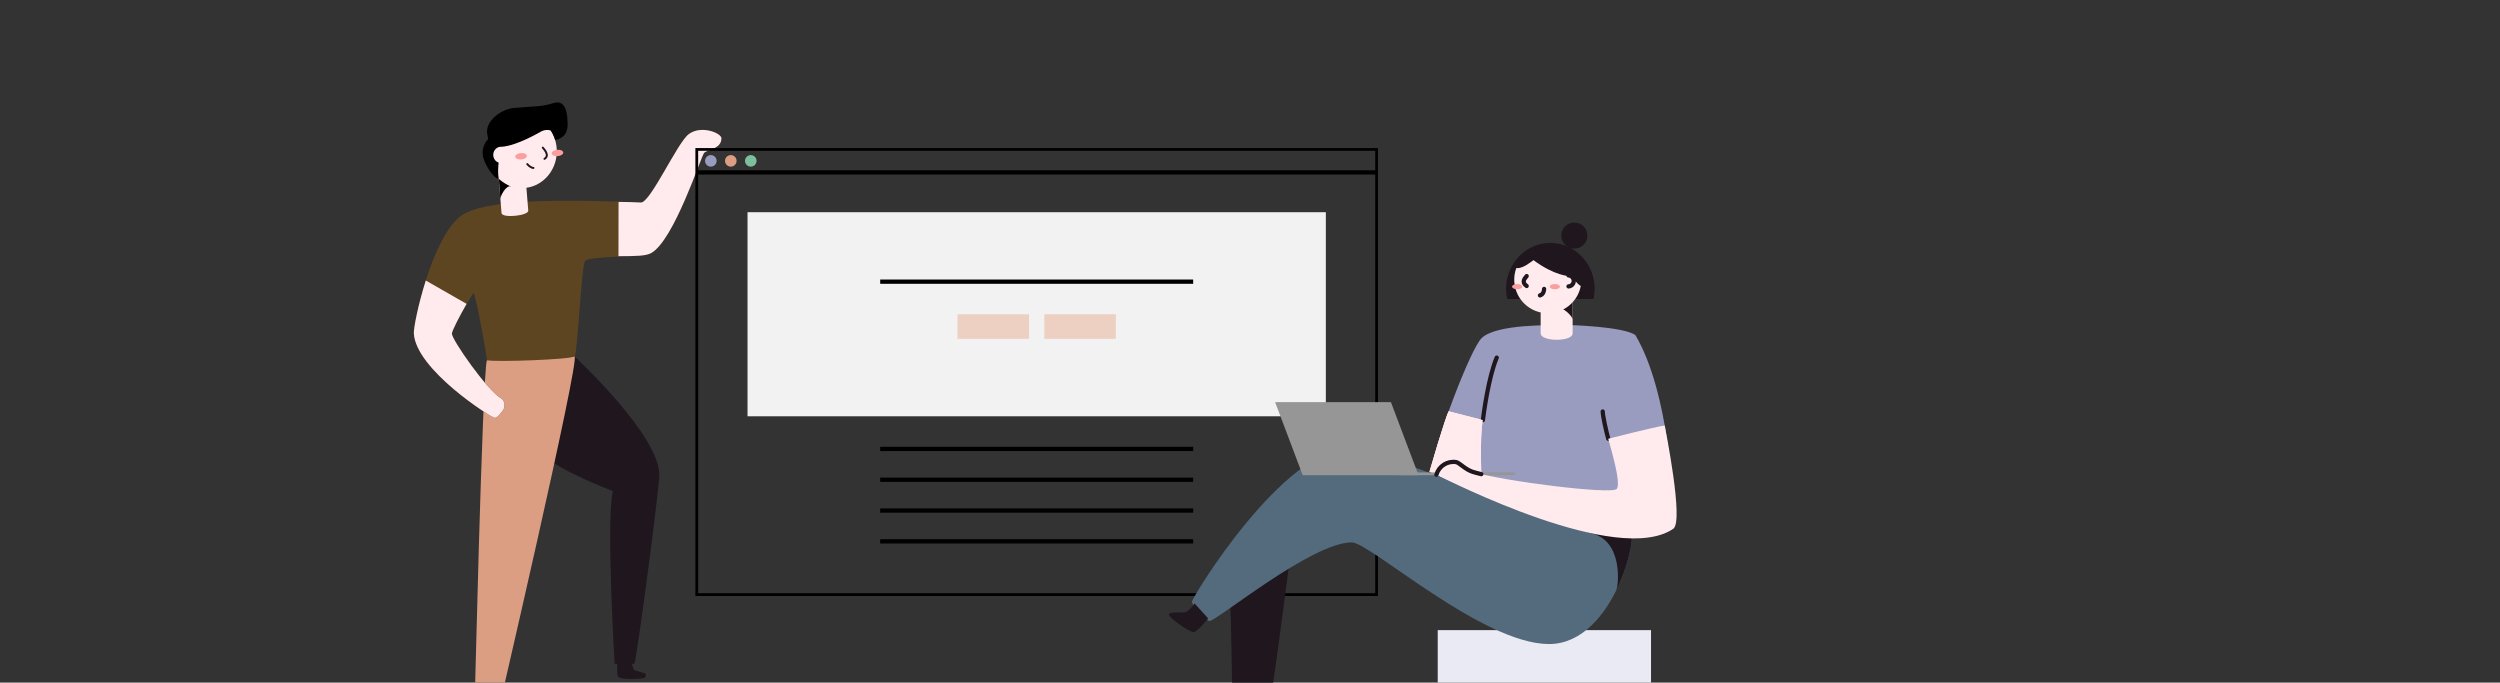 <svg width="586" height="160" viewBox="0 0 586 160" fill="none" xmlns="http://www.w3.org/2000/svg">
<rect x="0" y="0" width="586" height="160" fill="#333333" stroke="none"/>
<g clip-path="url(#clip0_8997_281192)">
<path d="M134.666 83.533C135.95 84.757 154.556 102.199 154.556 111.364C154.556 114.136 149.263 154.77 148.667 155.596H144.069C144.069 155.596 142.044 121.743 143.655 115.128C142.461 114.592 131.508 110.556 126.649 106.229C121.79 101.902 125.267 85.253 134.666 83.533Z" fill="#1F161E"/>
<path d="M134.668 83.533C136.114 83.802 116.12 169.611 116.12 169.611H111.154C111.154 169.611 113.04 88.395 114.122 84.442C119.273 82.802 130.778 82.802 134.668 83.533Z" fill="#DC9E83"/>
<path d="M108.021 50.622C113.32 46.668 131.448 46.668 150.23 47.461C152.451 47.556 158.753 33.443 161.44 31.436C164.399 29.226 169.113 31.221 169.113 32.397C169.113 34.961 165.752 35.022 165.041 35.851C164.329 36.681 157.972 56.424 152.604 59.331C150.869 60.273 138.033 59.961 137.137 61.188C136.24 62.415 135.419 82.77 134.67 83.526C133.921 84.282 116.177 84.909 114.135 84.444C114.023 82.862 111.634 69.741 111.035 68.713C110.705 68.682 105.93 77.152 105.933 78.22C105.933 79.628 114.103 91.421 117.528 93.441C118.416 93.961 118.286 95.442 118.124 95.803C117.962 96.164 116.738 97.945 115.975 97.945C115.211 97.945 97.404 86.632 97.002 78.107C96.895 75.803 101.193 55.732 108.021 50.622Z" fill="#5E4521"/>
<path d="M144.687 155.078C144.687 155.528 144.542 158.19 144.904 158.64C145.554 159.451 150.87 159.127 151.122 158.866C151.374 158.606 151.53 158.052 151.307 157.893C151.084 157.734 148.976 157.26 148.704 157.049C148.432 156.838 148.033 155.715 148.186 155.115" fill="#1F161E"/>
<path d="M123.821 49.362C123.919 50.567 117.66 51.222 117.556 49.928L116.908 41.868L123.173 41.305L123.821 49.362Z" fill="#FFEBEE"/>
<path d="M117.297 46.681C117.239 45.965 118.59 43.355 119.816 43.664C118.301 43.245 117.418 41.433 116.924 41.868L117.297 46.681Z" fill="black"/>
<path d="M122.345 44.088C126.856 44.088 130.513 40.219 130.513 35.446C130.513 30.674 126.856 26.805 122.345 26.805C117.834 26.805 114.178 30.674 114.178 35.446C114.178 40.219 117.834 44.088 122.345 44.088Z" fill="#FFEBEE"/>
<path d="M130.73 36.604C131.479 36.536 132.06 36.147 132.027 35.735C131.993 35.322 131.359 35.042 130.609 35.11C129.86 35.178 129.279 35.567 129.312 35.979C129.345 36.392 129.98 36.672 130.73 36.604Z" fill="#FA9E9F"/>
<path d="M122.192 37.376C122.942 37.308 123.523 36.919 123.49 36.506C123.456 36.094 122.822 35.814 122.072 35.882C121.323 35.949 120.742 36.338 120.775 36.751C120.808 37.163 121.443 37.443 122.192 37.376Z" fill="#FA9E9F"/>
<path d="M127.23 34.607C127.52 34.968 128.948 36.459 127.624 37.236" stroke="#1F161E" stroke-width="0.466" stroke-miterlimit="10" stroke-linecap="round"/>
<path d="M125.04 39.363C124.632 39.385 123.961 38.92 123.594 38.467" stroke="#1F161E" stroke-width="0.466" stroke-miterlimit="10" stroke-linecap="round"/>
<path d="M114.163 31.128C113.923 28.138 117.683 25.559 120.425 25.314C124.786 24.919 127.23 25.023 129.622 24.188C133.047 22.994 132.983 27.86 133.029 28.414C133.214 30.742 132.529 32.26 130.137 32.847C129.908 32.043 129.559 31.282 129.104 30.592C128.408 30.377 127.662 30.43 126.999 30.742C126.4 31.027 121.443 34.065 117.622 34.414C117.174 35.213 116.428 39.947 116.917 41.871C115.8 42.04 113.429 38.374 113.157 36.364C113.076 35.675 113.149 34.975 113.37 34.322C113.591 33.668 113.954 33.078 114.429 32.6C114.354 32.177 114.184 31.363 114.163 31.128Z" fill="black"/>
<path d="M117.418 38.205C118.412 38.205 119.217 37.353 119.217 36.302C119.217 35.251 118.412 34.398 117.418 34.398C116.425 34.398 115.619 35.251 115.619 36.302C115.619 37.353 116.425 38.205 117.418 38.205Z" fill="#FFEBEE"/>
<path d="M117.513 93.44C114.088 91.42 105.921 79.627 105.918 78.219C105.918 77.534 107.876 73.81 109.371 71.23L99.804 65.756C97.959 71.57 96.949 76.98 97.004 78.109C97.403 86.634 115.196 97.929 115.96 97.929C116.723 97.929 117.946 96.163 118.108 95.787C118.27 95.41 118.403 93.96 117.513 93.44Z" fill="#FFEBEE"/>
<path d="M161.44 31.449C158.753 33.457 152.451 47.563 150.218 47.475C146.438 47.316 148.616 47.395 144.989 47.328L144.969 60.048C149.177 60.048 151.392 59.99 152.59 59.344C157.96 56.437 164.32 36.7 165.026 35.865C165.732 35.03 169.098 34.974 169.098 32.41C169.113 31.235 164.39 29.24 161.44 31.449Z" fill="#FFEBEE"/>
<g clip-path="url(#clip1_8997_281192)">
<path d="M322.849 34.85H163.15V139.549H322.849V34.85Z" stroke="black" stroke-miterlimit="10"/>
<path d="M163.15 40.416H322.849" stroke="black" stroke-miterlimit="10"/>
<path d="M310.777 49.742H175.221V97.579H310.777V49.742Z" fill="#F2F2F2"/>
<path d="M206.32 66.022H279.679" stroke="black" stroke-miterlimit="10"/>
<path d="M206.32 105.23H279.679" stroke="black" stroke-miterlimit="10"/>
<path d="M206.32 112.451H279.679" stroke="black" stroke-miterlimit="10"/>
<path d="M206.32 119.672H279.679" stroke="black" stroke-miterlimit="10"/>
<path d="M206.32 126.893H279.679" stroke="black" stroke-miterlimit="10"/>
<path d="M166.622 39.061C167.372 39.061 167.981 38.455 167.981 37.707C167.981 36.96 167.372 36.353 166.622 36.353C165.872 36.353 165.264 36.96 165.264 37.707C165.264 38.455 165.872 39.061 166.622 39.061Z" fill="#999CBF"/>
<path d="M171.302 39.061C172.052 39.061 172.66 38.455 172.66 37.707C172.66 36.96 172.052 36.353 171.302 36.353C170.552 36.353 169.943 36.96 169.943 37.707C169.943 38.455 170.552 39.061 171.302 39.061Z" fill="#DC9E83"/>
<path d="M175.982 39.061C176.732 39.061 177.34 38.455 177.34 37.707C177.34 36.96 176.732 36.353 175.982 36.353C175.231 36.353 174.623 36.96 174.623 37.707C174.623 38.455 175.231 39.061 175.982 39.061Z" fill="#7DBF9D"/>
<path d="M241.213 73.66H224.438V79.422H241.213V73.66Z" fill="#EED0C3"/>
<path d="M261.563 73.66H244.787V79.422H261.563V73.66Z" fill="#EED0C3"/>
</g>
<path d="M387 147.699H337V160.699H387V147.699Z" fill="#EAEAF5"/>
<path d="M302.295 131.418C302.053 132.859 297.942 165.811 297.276 166.356C296.61 166.9 289.539 168.108 288.934 167.2C288.813 165.759 288.646 142.781 288.271 140.726" fill="#1F161E"/>
<path d="M381.826 124.543C384.677 123.136 378.733 150.965 363.089 150.965C347.445 150.965 321.112 127.135 316.849 127.135C307.437 127.135 285.157 145.615 283.41 145.615C282.073 144.278 279.398 141.937 279.398 141.017C279.398 140.098 300.729 104.984 316.69 104.984C322.879 104.979 375.389 127.723 381.826 124.543Z" fill="#546B7D"/>
<path d="M373.024 125.015C369.896 124.306 366.005 122.469 362.56 120.59C371.932 123.651 379.611 125.637 381.828 124.542C383.338 123.798 382.381 131.247 378.83 138.422C379.473 137.032 380.389 126.684 373.024 125.015Z" fill="#1F161E"/>
<path d="M366.128 76.195C363.664 76.261 350.833 75.884 347.316 79.233C344.707 81.715 336.596 103.087 335.345 110.591C340.793 113.358 380.089 132.176 392.251 123.9C392.519 117.469 391.271 91.92 383.317 78.519C380.409 76.581 368.498 76.132 366.128 76.195Z" fill="#999CBF"/>
<path d="M361.13 70.078H368.625V78.135C368.625 80.153 361.13 80.136 361.13 78.135V70.078Z" fill="#FFEBEE"/>
<path d="M368.625 74.934C368.625 74.04 366.149 71.795 364.618 71.873C364.581 70.898 368.115 69.457 368.115 69.457L368.625 70.832V74.934Z" fill="#1F161E"/>
<path d="M353.28 70.079C353.111 69.3 353.026 68.506 353.026 67.709C353.026 61.765 357.67 56.945 363.404 56.945C369.137 56.945 373.781 61.765 373.781 67.709C373.781 68.506 373.696 69.3 373.528 70.079H353.28Z" fill="#1F161E"/>
<path d="M356.016 62.828C357.287 62.635 358.555 61.635 359.44 60.98C364.485 64.676 367.716 64.728 368.065 64.728C368.414 64.728 369.835 66.769 370.489 66.999L370.547 66.965C370.351 68.038 369.934 69.058 369.323 69.961C368.712 70.865 367.919 71.631 366.996 72.212C366.073 72.792 365.039 73.175 363.96 73.335C362.882 73.495 361.781 73.429 360.729 73.141C359.677 72.854 358.697 72.35 357.85 71.664C357.002 70.977 356.307 70.121 355.808 69.152C355.309 68.182 355.017 67.119 354.95 66.031C354.884 64.942 355.044 63.852 355.422 62.828C355.619 62.853 355.818 62.853 356.016 62.828Z" fill="#FFEBEE"/>
<path d="M369.025 58.285C367.334 58.285 365.963 56.914 365.963 55.224C365.963 53.533 367.334 52.162 369.025 52.162C370.715 52.162 372.086 53.533 372.086 55.224C372.086 56.914 370.715 58.285 369.025 58.285Z" fill="#1F161E"/>
<path d="M367.661 64.559C367.992 64.574 368.304 64.717 368.533 64.956C368.761 65.196 368.889 65.514 368.889 65.846C368.889 66.177 368.761 66.495 368.533 66.735C368.304 66.975 367.992 67.117 367.661 67.133" stroke="#1F161E" stroke-miterlimit="10" stroke-linecap="round"/>
<path d="M357.85 64.713C357.472 65.217 356.501 66.099 357.85 67.036" stroke="#1F161E" stroke-miterlimit="10" stroke-linecap="round"/>
<path d="M361.939 67.728C361.939 68.106 361.778 69.008 360.968 69.242" stroke="#1F161E" stroke-miterlimit="10" stroke-linecap="round"/>
<path d="M364.451 67.81C363.795 67.81 363.263 67.534 363.263 67.193C363.263 66.852 363.795 66.576 364.451 66.576C365.107 66.576 365.639 66.852 365.639 67.193C365.639 67.534 365.107 67.81 364.451 67.81Z" fill="#FA9E9F"/>
<path d="M355.621 67.81C354.965 67.81 354.433 67.534 354.433 67.193C354.433 66.852 354.965 66.576 355.621 66.576C356.277 66.576 356.809 66.852 356.809 67.193C356.809 67.534 356.277 67.81 355.621 67.81Z" fill="#FA9E9F"/>
<path d="M347.586 98.469L339.575 96.408C338.805 97.708 335.058 110.576 335.058 110.576L347.425 115.788C347.263 113.349 346.776 102.205 347.586 98.469Z" fill="#FFEBEE"/>
<path d="M375.675 96.453C375.675 97.422 376.491 101.109 376.973 102.841" stroke="#1F161E" stroke-miterlimit="10" stroke-linecap="round"/>
<path d="M347.586 98.469C347.779 96.944 348.909 88.351 350.832 83.828" stroke="#1F161E" stroke-miterlimit="10" stroke-linecap="round"/>
<path d="M347.586 98.469L339.575 96.408C338.805 97.708 335.058 110.576 335.058 110.576L347.425 115.788C347.263 113.349 346.776 102.205 347.586 98.469Z" fill="#FFEBEE"/>
<path d="M283.172 144.933C282.993 145.207 280.606 148.147 279.762 148.182C278.917 148.216 273.789 144.74 274.014 143.993C274.239 143.247 277.456 143.731 278.009 143.472C278.563 143.212 279.793 141.978 279.989 141.428" fill="#1F161E"/>
<path d="M305.35 111.382H332.496L326.033 94.256H298.887L305.35 111.382Z" fill="#969696"/>
<path d="M327.969 110.738H355.115V111.384H327.969V110.738Z" fill="#969696"/>
<path d="M376.972 102.843C377.494 104.8 380.039 113.148 378.99 114.584C377.941 116.019 352.112 112.756 345.197 110.606C343.436 110.029 342.13 108.516 341.349 108.323C340.348 108.154 339.32 108.36 338.462 108.901C337.604 109.443 336.975 110.282 336.696 111.257C339.458 112.595 379.33 132.952 392.25 123.892C394.692 122.154 390.405 100.822 390.212 99.744C388.03 100.015 376.972 102.843 376.972 102.843Z" fill="#FFEBEE"/>
<path d="M347.219 111.141C346.44 110.956 345.76 110.778 345.201 110.605C343.44 110.028 342.134 108.515 341.353 108.322C340.351 108.152 339.323 108.358 338.464 108.899C337.605 109.441 336.976 110.28 336.697 111.256" stroke="#1F161E" stroke-miterlimit="10" stroke-linecap="round"/>
</g>
<defs>
<clipPath id="clip0_8997_281192">
<rect width="586" height="160" fill="white"/>
</clipPath>
<clipPath id="clip1_8997_281192">
<rect width="160" height="105" fill="white" transform="translate(163 34.699)"/>
</clipPath>
</defs>
</svg>
